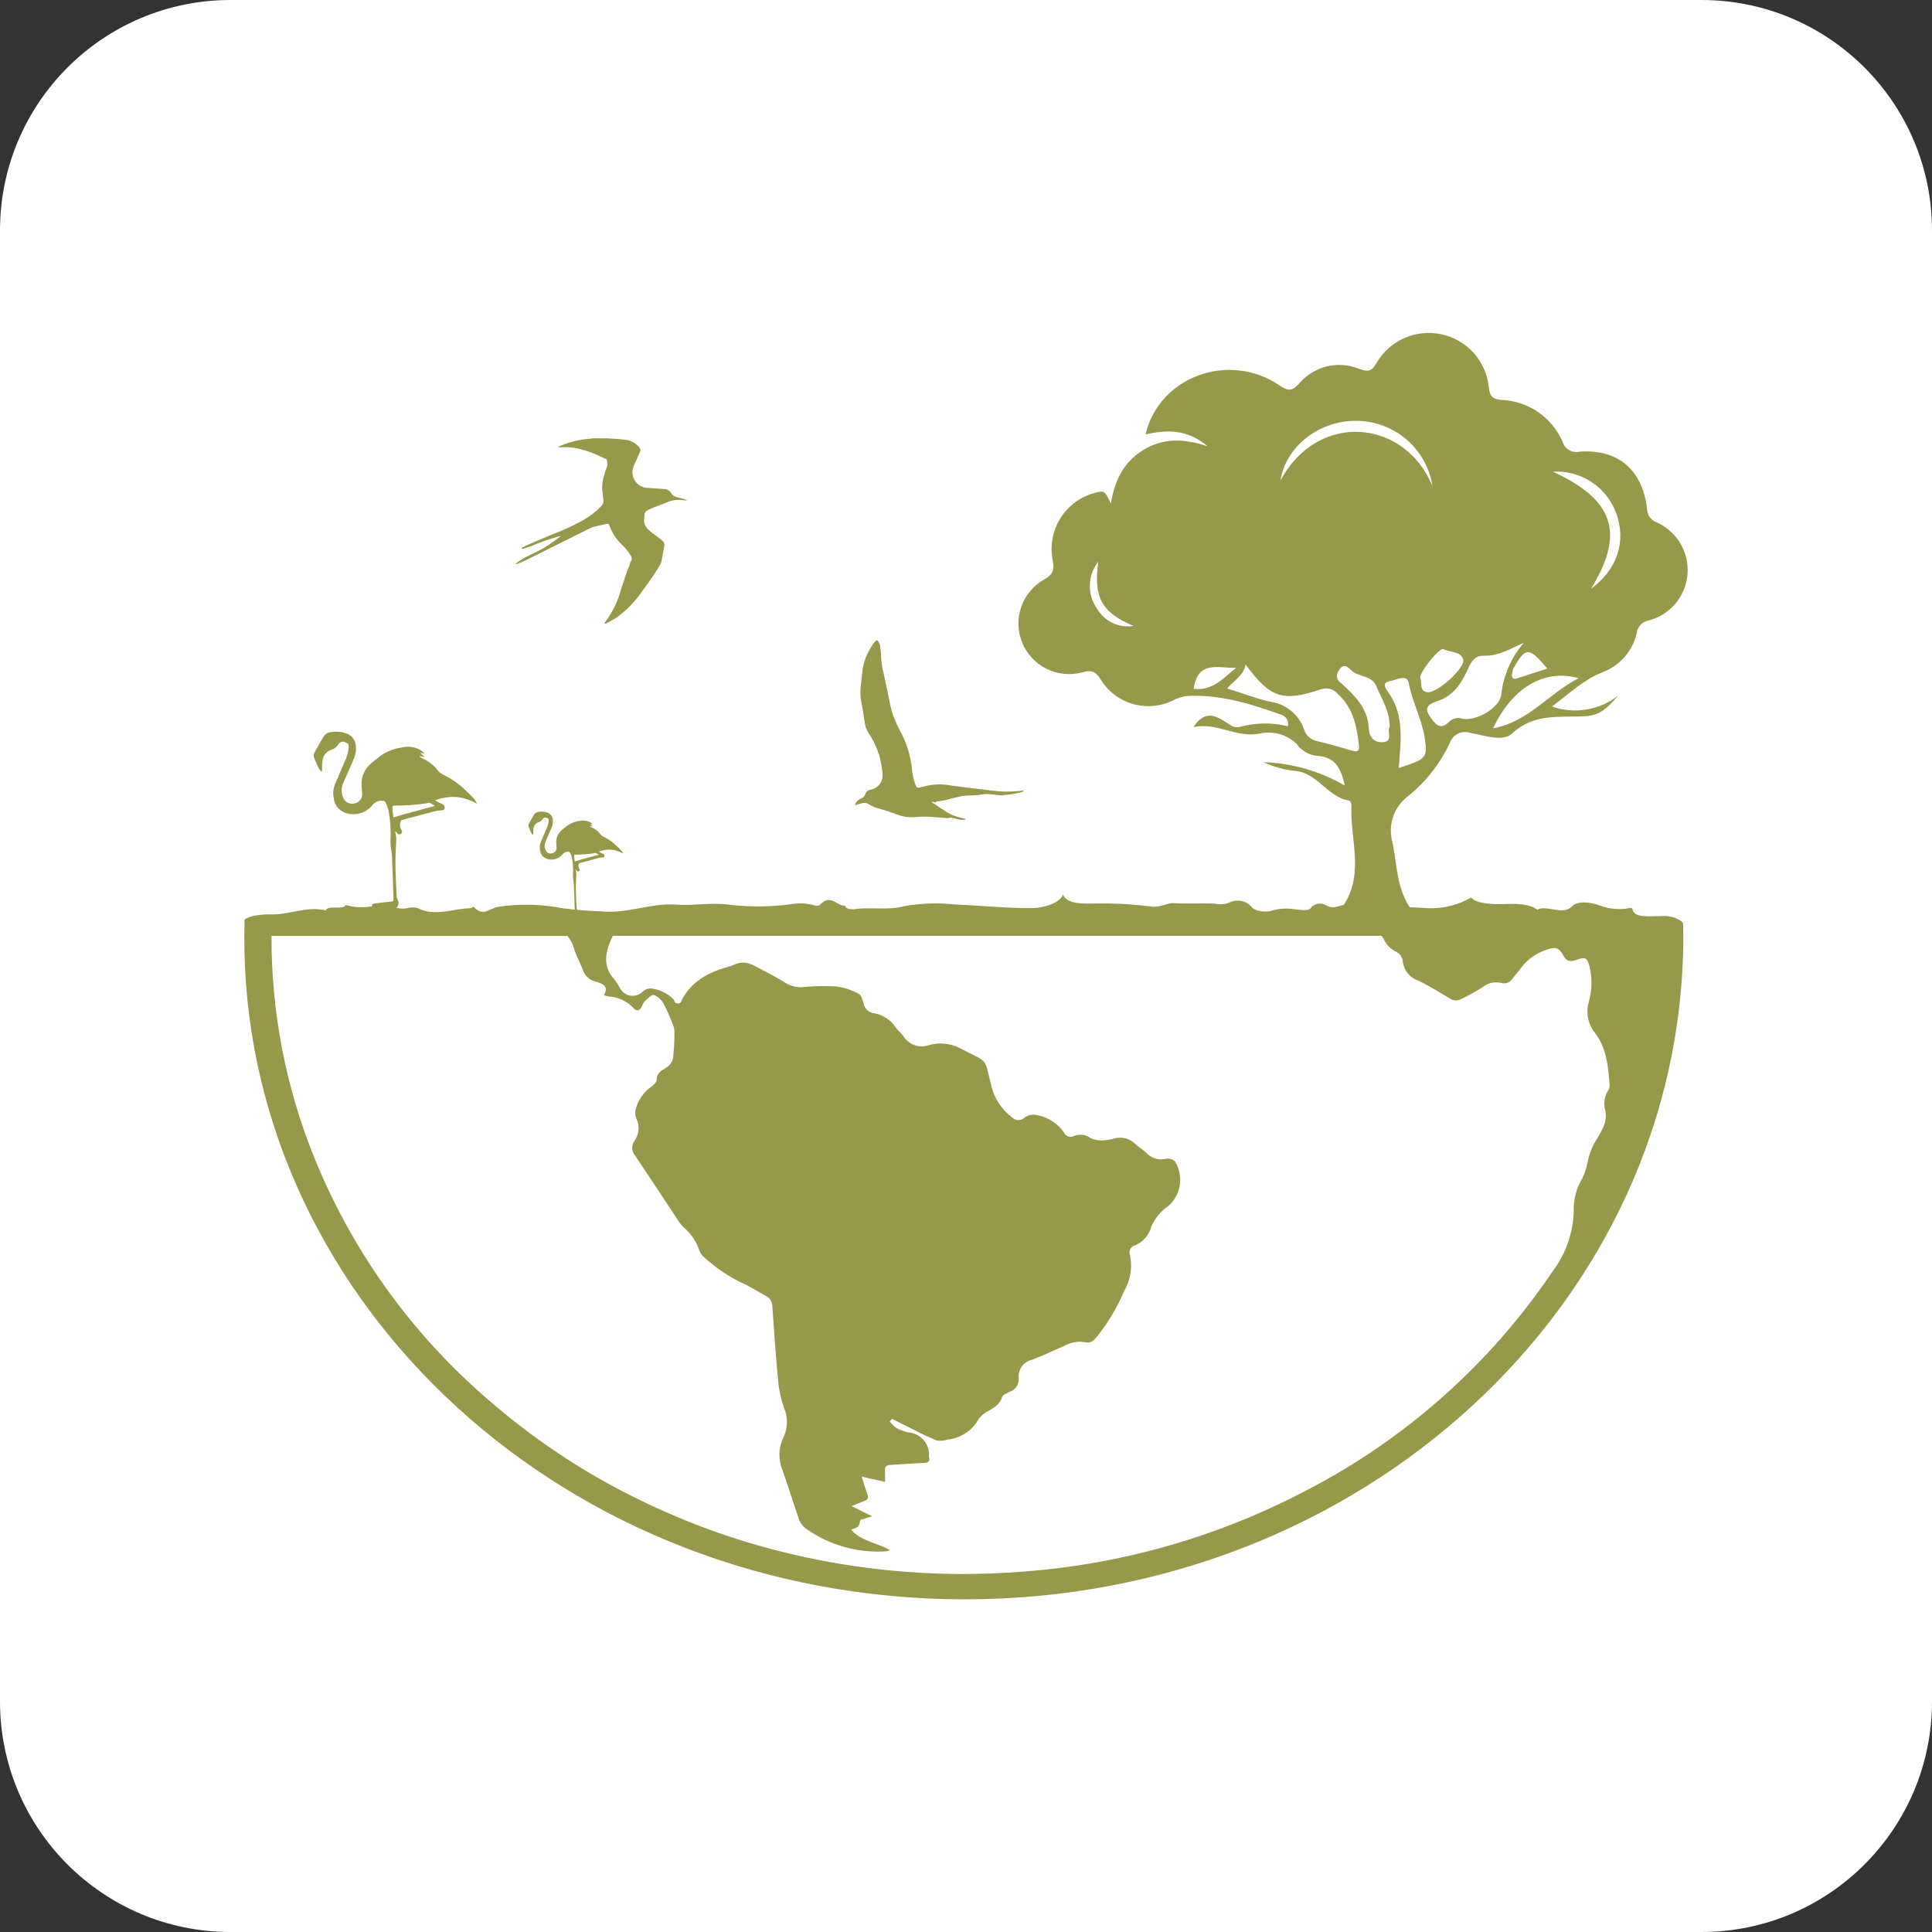 <svg width="79" height="79" viewBox="0 0 79 79" fill="none" xmlns="http://www.w3.org/2000/svg">
<rect x="0" y="0" width="79" height="79" fill="#333333" stroke="none"/>
<g clip-path="url(#clip0_4_67)">
<path d="M69.574 0H9.426C4.22 0 0 4.22 0 9.426V69.574C0 74.78 4.22 79 9.426 79H69.574C74.78 79 79 74.78 79 69.574V9.426C79 4.22 74.78 0 69.574 0Z" fill="white"/>
<path d="M68.822 37.85C68.822 37.819 68.822 37.783 68.82 37.753C68.802 37.721 68.779 37.693 68.753 37.668C68.507 37.502 68.21 37.429 67.915 37.46C67.486 37.451 66.806 37.557 66.755 37.178C66.741 37.077 66.534 37.159 66.423 37.163C66.093 37.192 65.761 37.15 65.449 37.038C65.101 36.898 64.519 36.811 64.286 37.055C63.91 37.454 63.244 36.986 62.865 37.197C62.483 36.934 61.974 36.951 61.338 36.97C61.094 36.976 60.343 36.957 60.156 36.699C59.636 37 59.043 37.152 58.442 37.137C57.388 37.067 56.301 37.091 55.284 36.972C54.844 36.919 54.6 37.241 54.23 37.019C54.14 36.965 54.036 36.94 53.932 36.948C53.828 36.957 53.729 36.997 53.649 37.064C53.549 37.272 53.28 37.208 52.99 37.189C52.646 37.125 52.292 37.145 51.958 37.249C51.848 37.294 51.32 37.298 51.164 37.068C51.064 36.957 50.932 36.879 50.787 36.844C50.641 36.81 50.489 36.82 50.349 36.873C50.143 36.973 49.909 37 49.686 36.95C49.133 36.924 48.543 36.965 47.949 36.927C47.779 36.917 47.385 37.129 47.053 37.067C46.271 36.966 45.482 36.926 44.693 36.947C44.421 36.94 43.636 37.008 43.465 36.58C43.309 36.983 42.553 37.126 42.275 37.129C41.204 37.15 40.122 37.025 39.039 36.984C38.35 36.908 37.654 36.931 36.972 37.054C36.3 37.239 35.594 37.077 34.936 37.177C34.8 37.198 34.54 37.156 34.561 37.031C34.211 37.067 33.978 36.524 33.536 36.99C33.458 37.071 33.331 37.033 33.205 36.993C32.908 36.926 32.6 36.922 32.302 36.98C31.498 37.083 30.684 37.09 29.877 37.001C29.09 36.883 28.397 37.047 27.632 36.99C26.621 36.917 25.656 37.368 24.608 37.266C24.07 37.251 23.533 37.208 22.999 37.137C22.129 36.967 21.236 36.948 20.36 37.082C20.051 37.127 19.746 37.504 19.386 37.095C19.349 37.054 19.275 37.137 19.233 37.137C18.513 37.15 17.783 37.501 17.064 37.124C16.937 37.095 16.804 37.096 16.678 37.129C16.441 37.183 16.192 37.145 15.982 37.022C15.844 36.897 15.775 36.878 15.644 36.997C15.501 37.128 15.25 37.042 15.061 37.08C14.752 37.118 14.437 37.093 14.138 37.005C14.057 37.222 13.385 36.999 13.32 37.226C12.496 37.038 11.858 37.419 11.038 37.389C10.837 37.381 10.209 37.415 9.997 37.61V37.879L9.99 38.275C9.99 38.489 9.992 38.701 9.997 38.915C10.303 53.353 23.118 65.376 39.425 65.397C55.655 65.414 68.824 53.289 68.831 38.279V38.275C68.827 38.135 68.827 37.992 68.822 37.85ZM65.755 44.59C65.678 44.713 65.629 44.851 65.609 44.995C65.589 45.138 65.6 45.284 65.642 45.423C65.746 45.939 65.43 46.33 65.191 46.75C65.09 46.943 65.011 47.145 64.955 47.355C64.906 47.638 64.823 47.913 64.707 48.175C64.457 48.586 64.333 49.06 64.35 49.54C64.324 50.42 64.026 51.27 63.495 51.973C60.953 55.747 57.504 58.822 53.465 60.918C49.861 62.823 45.902 63.962 41.836 64.263C38.173 64.558 34.487 64.191 30.953 63.18C29.493 62.761 28.067 62.228 26.689 61.586C24.226 60.451 21.94 58.968 19.901 57.18C16.784 54.485 14.357 51.085 12.822 47.262C11.675 44.404 11.091 41.351 11.102 38.271H23.2C23.327 38.417 23.419 38.59 23.468 38.778C23.554 39.08 23.724 39.358 23.832 39.655C23.867 39.769 23.93 39.871 24.015 39.953C24.1 40.035 24.204 40.095 24.318 40.126C24.601 40.212 24.926 40.297 24.694 40.69C24.757 40.713 24.821 40.732 24.887 40.747C25.267 40.766 25.627 40.929 25.89 41.205C26.031 41.373 26.167 41.336 26.254 41.138C26.282 41.056 26.327 40.981 26.386 40.917C26.494 40.822 26.66 40.661 26.738 40.686C26.9 40.751 27.035 40.868 27.123 41.019C27.276 41.312 27.41 41.615 27.526 41.924C27.561 42.01 27.578 42.103 27.577 42.196C27.581 42.56 27.561 42.924 27.519 43.285C27.474 43.447 27.367 43.585 27.222 43.669C27.02 43.792 26.849 43.888 26.852 44.151C26.852 44.248 26.728 44.378 26.625 44.439C26.303 44.667 26.076 45.005 25.987 45.389C25.96 45.513 25.976 45.643 26.03 45.758C26.097 45.901 26.124 46.059 26.108 46.216C26.093 46.373 26.036 46.523 25.943 46.651C25.877 46.741 25.845 46.851 25.851 46.962C25.857 47.073 25.901 47.179 25.976 47.262C26.573 48.148 27.155 49.04 27.745 49.929C27.806 50.025 27.878 50.113 27.961 50.191C28.259 50.446 28.482 50.777 28.604 51.15C28.643 51.256 28.712 51.349 28.802 51.418C29.26 51.835 29.774 52.184 30.331 52.455C30.669 52.601 30.978 52.811 31.303 52.983C31.382 53.017 31.45 53.074 31.499 53.145C31.548 53.217 31.576 53.301 31.579 53.388C31.653 54.435 31.724 55.485 31.825 56.532C31.863 56.886 31.942 57.235 32.06 57.571C32.14 57.759 32.18 57.962 32.177 58.166C32.173 58.371 32.128 58.572 32.042 58.758C31.938 58.967 31.879 59.196 31.871 59.429C31.863 59.663 31.905 59.895 31.994 60.111C32.24 60.793 32.443 61.491 32.689 62.174C32.753 62.324 32.861 62.451 33 62.536C33.936 63.189 35.066 63.506 36.205 63.435C36.27 63.432 36.334 63.416 36.392 63.386C35.883 63.084 35.222 63.035 34.8 62.543C34.902 62.52 34.999 62.478 35.085 62.42C35.147 62.358 35.152 62.248 35.186 62.148C35.301 62.11 35.436 62.07 35.658 62C35.347 61.845 35.105 61.727 34.82 61.584C35.021 61.504 35.175 61.435 35.333 61.38C35.492 61.324 35.517 61.243 35.468 61.104C35.387 60.883 35.322 60.659 35.235 60.379C35.578 60.457 35.857 60.521 36.189 60.597C36.189 60.421 36.195 60.275 36.186 60.131C36.177 59.987 36.23 59.912 36.398 59.902C36.856 59.879 37.315 59.838 37.776 59.819C37.955 59.813 38.034 59.76 37.99 59.59C37.987 59.582 37.986 59.573 37.985 59.564C38.007 59.326 37.934 59.088 37.782 58.903C37.63 58.718 37.411 58.601 37.172 58.576C36.993 58.543 36.819 58.483 36.659 58.396C36.553 58.32 36.459 58.228 36.38 58.123C36.414 58.087 36.443 58.051 36.475 58.017C36.774 58.167 37.074 58.32 37.375 58.467C37.676 58.628 37.985 58.773 38.301 58.901C38.452 58.925 38.607 58.913 38.752 58.865C39.007 58.838 39.252 58.752 39.467 58.614C39.682 58.476 39.863 58.289 39.993 58.069C40.074 57.933 40.189 57.82 40.327 57.743C40.6 57.586 40.88 57.456 40.974 57.126C41 57.032 41.176 56.967 41.297 56.908C41.409 56.869 41.505 56.794 41.57 56.695C41.635 56.596 41.666 56.479 41.658 56.36C41.638 56.19 41.681 56.018 41.781 55.878C41.88 55.738 42.028 55.64 42.196 55.604C42.645 55.432 43.08 55.226 43.52 55.032C43.785 54.883 44.094 54.832 44.393 54.888C44.608 54.941 44.729 54.799 44.849 54.666C45.308 54.091 45.686 53.456 45.973 52.779C46.244 52.309 46.32 51.752 46.184 51.227C46.183 51.172 46.195 51.118 46.221 51.071C46.247 51.023 46.285 50.983 46.332 50.955C46.516 50.893 46.68 50.786 46.812 50.644C46.943 50.502 47.036 50.329 47.083 50.141C47.233 49.803 47.474 49.515 47.78 49.308C48.031 49.086 48.195 48.783 48.245 48.452C48.294 48.121 48.224 47.784 48.049 47.499C48.006 47.454 47.953 47.42 47.894 47.399C47.836 47.377 47.773 47.37 47.711 47.376C47.563 47.419 47.406 47.42 47.258 47.378C47.109 47.336 46.976 47.253 46.873 47.139C46.723 46.999 46.539 46.893 46.394 46.752C46.283 46.65 46.148 46.578 46.002 46.543C45.855 46.509 45.702 46.513 45.557 46.555C45.408 46.598 45.254 46.624 45.099 46.633C44.925 46.643 44.751 46.609 44.592 46.536C44.498 46.465 44.386 46.419 44.269 46.404C44.151 46.388 44.032 46.403 43.922 46.447C43.889 46.466 43.851 46.478 43.813 46.483C43.775 46.487 43.736 46.485 43.699 46.474C43.661 46.464 43.626 46.446 43.596 46.422C43.566 46.399 43.54 46.369 43.521 46.335C43.517 46.328 43.513 46.321 43.51 46.313C43.372 46.114 43.194 45.946 42.987 45.82C42.78 45.694 42.549 45.613 42.308 45.582C42.163 45.567 42.017 45.608 41.9 45.695C41.833 45.763 41.742 45.802 41.647 45.802C41.551 45.803 41.46 45.766 41.392 45.699L41.38 45.687C40.956 45.368 40.657 44.911 40.535 44.395C40.228 43.2 40.471 43.492 39.231 42.85C38.844 42.656 38.397 42.615 37.981 42.736C37.792 42.802 37.587 42.802 37.399 42.736C37.211 42.67 37.051 42.543 36.944 42.374C36.852 42.249 36.728 42.143 36.631 42.02C36.532 41.866 36.402 41.734 36.249 41.633C36.097 41.532 35.925 41.463 35.744 41.431C35.646 41.422 35.554 41.383 35.479 41.319C35.404 41.255 35.35 41.17 35.325 41.075C35.28 40.918 35.234 40.7 35.114 40.638C34.822 40.477 34.503 40.374 34.173 40.333C33.704 40.309 33.235 40.32 32.768 40.367C32.505 40.372 32.247 40.291 32.034 40.136C31.619 39.887 31.184 39.665 30.754 39.444C30.642 39.39 30.519 39.362 30.395 39.361C30.27 39.36 30.148 39.387 30.035 39.44C29.969 39.469 29.902 39.495 29.833 39.516C28.991 39.739 28.282 40.121 27.881 40.877C27.88 40.919 27.862 40.958 27.833 40.987C27.803 41.017 27.763 41.033 27.722 41.034C27.68 41.034 27.64 41.019 27.61 40.99C27.579 40.962 27.561 40.923 27.559 40.882C27.307 40.619 26.97 40.454 26.608 40.417C26.485 40.418 26.368 40.464 26.278 40.547C26.171 40.656 26.025 40.718 25.872 40.719C25.719 40.72 25.572 40.66 25.462 40.553C25.422 40.514 25.388 40.468 25.362 40.419C25.292 40.289 25.212 40.166 25.122 40.049C24.678 39.564 24.728 39.038 24.956 38.495L25.053 38.266H56.49C56.523 38.307 56.553 38.35 56.581 38.395C56.689 38.637 56.884 38.83 57.127 38.936C57.191 38.975 57.245 39.029 57.285 39.093C57.326 39.156 57.351 39.228 57.359 39.303C57.377 39.481 57.445 39.65 57.556 39.79C57.667 39.93 57.816 40.036 57.985 40.094C58.425 40.301 58.84 40.562 59.254 40.81C59.322 40.864 59.405 40.897 59.491 40.905C59.578 40.913 59.665 40.896 59.742 40.856C60.04 40.71 60.331 40.55 60.613 40.374C60.716 40.287 60.839 40.225 60.971 40.193C61.102 40.161 61.24 40.16 61.372 40.19C61.459 40.219 61.553 40.217 61.639 40.186C61.725 40.154 61.797 40.094 61.845 40.016C61.955 39.87 62.084 39.736 62.188 39.586C62.45 39.232 62.818 38.97 63.237 38.837C63.585 38.706 63.746 38.744 63.914 39.056C64.041 39.295 64.177 39.348 64.452 39.251C64.837 39.111 64.913 39.17 64.998 39.535C65.108 40 65.099 40.485 64.972 40.946C64.905 41.167 64.893 41.402 64.938 41.63C64.982 41.857 65.082 42.07 65.228 42.25C65.698 42.869 65.753 43.594 65.815 44.312C65.828 44.408 65.809 44.505 65.762 44.589L65.755 44.59Z" fill="#98984B"/>
<path d="M15.837 37.215C15.808 37.207 15.778 37.202 15.748 37.199C15.625 37.196 15.501 37.199 15.379 37.196C15.341 37.195 15.304 37.182 15.274 37.159C15.243 37.136 15.221 37.103 15.211 37.067C15.192 36.999 15.237 36.95 15.325 36.94C15.553 36.915 15.782 36.886 16.01 36.862C16.071 36.855 16.093 36.828 16.091 36.771C16.082 36.524 16.075 36.277 16.066 36.03C16.053 35.681 16.043 35.332 16.025 34.984C16.019 34.868 15.991 34.754 15.979 34.638C15.967 34.549 15.963 34.459 15.965 34.369C15.988 33.961 15.963 33.551 15.891 33.149C15.861 33.032 15.818 32.92 15.763 32.813C15.752 32.788 15.733 32.767 15.71 32.753C15.686 32.739 15.659 32.733 15.632 32.736C15.553 32.734 15.475 32.75 15.404 32.783C15.332 32.817 15.27 32.867 15.222 32.929C15.137 33.036 15.029 33.124 14.907 33.186C14.784 33.248 14.65 33.283 14.513 33.289C14.381 33.303 14.248 33.287 14.124 33.24C14 33.193 13.889 33.118 13.8 33.02C13.71 32.902 13.656 32.762 13.643 32.614C13.608 32.426 13.629 32.232 13.704 32.056C13.812 31.797 13.923 31.541 14.033 31.283C14.086 31.159 14.146 31.036 14.188 30.908C14.222 30.798 14.245 30.684 14.255 30.57C14.268 30.427 14.24 30.396 14.108 30.349C14.063 30.326 14.011 30.321 13.962 30.336C13.913 30.35 13.872 30.383 13.848 30.428C13.772 30.542 13.659 30.627 13.529 30.668C13.435 30.7 13.352 30.759 13.292 30.837C13.231 30.915 13.195 31.01 13.188 31.109C13.175 31.205 13.171 31.302 13.175 31.399C13.172 31.447 13.167 31.494 13.163 31.541L13.135 31.549C13.099 31.514 13.068 31.474 13.041 31.431C12.969 31.28 12.897 31.127 12.84 30.97C12.821 30.911 12.826 30.847 12.852 30.791C12.969 30.569 13.095 30.351 13.222 30.134C13.253 30.082 13.295 30.037 13.346 30.003C13.396 29.969 13.454 29.947 13.514 29.939C13.745 29.896 13.982 29.919 14.201 30.004C14.301 30.046 14.387 30.116 14.449 30.205C14.511 30.294 14.547 30.399 14.551 30.508C14.569 30.706 14.532 30.904 14.444 31.082C14.31 31.396 14.174 31.71 14.034 32.023C13.993 32.115 13.971 32.215 13.97 32.316C13.97 32.417 13.99 32.518 14.03 32.611C14.063 32.702 14.13 32.778 14.217 32.822C14.304 32.867 14.404 32.877 14.498 32.851C14.592 32.835 14.677 32.784 14.734 32.708C14.792 32.632 14.818 32.536 14.808 32.441C14.797 32.285 14.783 32.128 14.788 31.971C14.807 31.702 14.926 31.451 15.122 31.266C15.225 31.157 15.357 31.073 15.47 30.974C15.744 30.756 16.072 30.615 16.419 30.567C16.646 30.509 16.886 30.529 17.101 30.624C17.202 30.662 17.292 30.726 17.36 30.81L17.183 30.782L17.365 30.956L17.163 30.917L17.155 30.939C17.19 30.964 17.226 30.986 17.264 31.007C17.526 31.117 17.753 31.297 17.92 31.527C17.959 31.575 18.008 31.613 18.063 31.641C18.169 31.703 18.28 31.758 18.389 31.817C18.639 31.968 18.871 32.148 19.078 32.355C19.185 32.453 19.289 32.555 19.385 32.663C19.433 32.724 19.472 32.792 19.5 32.864C19.245 32.715 18.962 32.622 18.669 32.591C18.368 32.572 18.067 32.618 17.786 32.728C17.89 32.781 17.974 32.832 18.064 32.868C18.098 32.877 18.129 32.896 18.151 32.924C18.173 32.952 18.186 32.986 18.187 33.021C18.188 33.05 18.177 33.077 18.158 33.098C18.138 33.118 18.111 33.13 18.083 33.131H18.081C17.976 33.138 17.871 33.154 17.768 33.176C17.327 33.29 16.888 33.411 16.448 33.527C16.432 33.53 16.418 33.538 16.406 33.549C16.395 33.56 16.387 33.574 16.384 33.59C16.362 33.648 16.354 33.71 16.36 33.772C16.365 33.833 16.385 33.893 16.418 33.946C16.435 33.967 16.443 33.995 16.441 34.022C16.438 34.05 16.424 34.075 16.402 34.093L16.396 34.098C16.37 34.115 16.338 34.121 16.307 34.115C16.277 34.108 16.25 34.09 16.233 34.064C16.21 34.038 16.186 34.012 16.155 33.976C16.179 34.079 16.196 34.184 16.204 34.289C16.204 34.457 16.185 34.625 16.18 34.793C16.173 35.046 16.165 35.3 16.172 35.554C16.181 35.923 16.203 36.294 16.223 36.665C16.225 36.707 16.236 36.748 16.256 36.785C16.275 36.813 16.287 36.844 16.294 36.877C16.3 36.91 16.3 36.944 16.293 36.977C16.286 37.009 16.273 37.041 16.254 37.068C16.235 37.096 16.21 37.12 16.182 37.138C16.161 37.152 16.138 37.163 16.113 37.17C16.06 37.188 16.005 37.203 15.951 37.218L15.837 37.215ZM17.79 32.951C17.66 32.901 17.579 32.767 17.432 32.85C17.023 32.91 16.61 32.941 16.197 32.941C16.043 32.941 16.042 32.937 16.05 33.094C16.05 33.104 16.05 33.113 16.05 33.123C16.062 33.229 16.075 33.336 16.086 33.427C16.644 33.243 17.211 33.121 17.789 32.951H17.79Z" fill="#98984B"/>
<path d="M24.844 17.924C24.969 17.932 25.094 17.938 25.22 17.949C25.37 17.957 25.52 17.973 25.668 17.999C25.87 18.044 26.048 18.163 26.167 18.331C26.181 18.353 26.189 18.378 26.19 18.404C26.191 18.43 26.184 18.456 26.17 18.478C26.087 18.665 26.007 18.853 25.92 19.038C25.875 19.137 25.855 19.245 25.862 19.353C25.87 19.461 25.904 19.566 25.963 19.657C26.022 19.748 26.103 19.823 26.198 19.875C26.294 19.926 26.4 19.953 26.509 19.952C26.723 19.967 26.937 19.98 27.15 19.996C27.212 19.998 27.273 20.015 27.327 20.047C27.38 20.078 27.425 20.123 27.456 20.177C27.479 20.213 27.509 20.245 27.545 20.27C27.58 20.295 27.62 20.313 27.662 20.322C27.802 20.361 27.94 20.403 28.079 20.443L28.076 20.463C28.014 20.459 27.952 20.458 27.891 20.45C27.694 20.422 27.494 20.449 27.311 20.527C27.084 20.622 26.848 20.697 26.624 20.796C26.349 20.918 26.355 20.926 26.338 21.222C26.331 21.305 26.344 21.388 26.376 21.465C26.407 21.541 26.457 21.61 26.52 21.664C26.643 21.774 26.779 21.869 26.91 21.97C26.972 22.018 27.034 22.067 27.095 22.118C27.123 22.14 27.145 22.17 27.157 22.204C27.169 22.238 27.172 22.274 27.164 22.31C27.126 22.523 27.09 22.736 27.049 22.948C27.038 22.999 27.019 23.047 26.992 23.092C26.905 23.238 26.82 23.386 26.723 23.526C26.568 23.751 26.405 23.971 26.246 24.194C25.969 24.598 25.625 24.951 25.229 25.24C25.095 25.327 24.956 25.408 24.814 25.481C24.782 25.494 24.748 25.502 24.713 25.506C24.725 25.476 24.74 25.447 24.757 25.42C25.053 25.024 25.27 24.575 25.395 24.098C25.483 23.829 25.571 23.56 25.664 23.291C25.716 23.199 25.751 23.099 25.769 22.995C25.769 22.993 25.77 22.991 25.772 22.989C25.906 22.844 25.791 22.718 25.721 22.612C25.619 22.466 25.502 22.332 25.37 22.213C25.175 22.013 25.025 21.774 24.928 21.512C24.89 21.421 24.875 21.407 24.779 21.428C24.597 21.466 24.418 21.508 24.238 21.551C24.21 21.56 24.183 21.572 24.157 21.587L21.454 22.931C21.353 22.98 21.249 23.017 21.147 23.059C21.123 23.065 21.098 23.07 21.074 23.072C21.094 23.048 21.117 23.026 21.141 23.005C21.238 22.934 21.339 22.868 21.443 22.808C21.708 22.67 21.985 22.554 22.242 22.403C22.474 22.267 22.687 22.096 22.909 21.941C22.912 21.939 22.911 21.931 22.913 21.918C22.882 21.927 22.855 21.935 22.828 21.941C22.443 22.047 22.066 22.179 21.699 22.338C21.605 22.375 21.507 22.401 21.41 22.43C21.385 22.436 21.359 22.439 21.333 22.44L21.323 22.418C21.373 22.383 21.426 22.35 21.48 22.322C21.829 22.171 22.177 22.02 22.528 21.876C22.971 21.708 23.402 21.511 23.819 21.285C24.105 21.123 24.366 20.921 24.596 20.686C24.628 20.651 24.651 20.61 24.664 20.564C24.677 20.519 24.679 20.471 24.67 20.425C24.654 20.274 24.63 20.123 24.622 19.972C24.618 19.777 24.649 19.582 24.715 19.399C24.749 19.291 24.782 19.182 24.823 19.077C24.844 18.983 24.839 18.886 24.808 18.795C24.806 18.79 24.804 18.786 24.8 18.782C24.797 18.779 24.793 18.776 24.789 18.774C24.582 18.682 24.378 18.581 24.166 18.501C23.985 18.435 23.801 18.381 23.613 18.339C23.383 18.289 23.148 18.273 22.913 18.292C22.882 18.295 22.85 18.289 22.821 18.276C22.85 18.261 22.877 18.243 22.907 18.231C23.318 18.06 23.755 17.96 24.199 17.933C24.216 17.93 24.232 17.926 24.248 17.921L24.844 17.924Z" fill="#98984B"/>
<path d="M35.832 26.191C35.802 26.214 35.775 26.24 35.75 26.268C35.515 26.574 35.355 26.931 35.283 27.31C35.267 27.41 35.255 27.511 35.244 27.615C35.225 27.788 35.208 27.961 35.191 28.135C35.172 28.334 35.182 28.536 35.223 28.733C35.278 28.998 35.318 29.267 35.358 29.536C35.373 29.679 35.42 29.816 35.494 29.939C35.712 30.262 35.877 30.618 35.982 30.994C36.022 31.155 36.049 31.321 36.073 31.486C36.087 31.575 36.092 31.665 36.087 31.754C36.086 31.826 36.068 31.895 36.036 31.959C35.993 32.046 35.93 32.122 35.853 32.18C35.775 32.238 35.685 32.278 35.59 32.295C35.539 32.3 35.492 32.321 35.454 32.355C35.416 32.388 35.389 32.433 35.377 32.482C35.367 32.515 35.35 32.546 35.327 32.572C35.304 32.598 35.276 32.619 35.245 32.633C35.191 32.658 35.138 32.687 35.089 32.72C35.054 32.744 35.025 32.775 35.004 32.811C34.982 32.847 34.969 32.887 34.964 32.928L35.22 32.851C35.276 32.832 35.335 32.826 35.393 32.835C35.451 32.844 35.506 32.867 35.553 32.902C35.681 32.981 35.822 33.038 35.968 33.07C36.204 33.141 36.439 33.21 36.667 33.301C36.906 33.394 37.162 33.432 37.417 33.412C37.664 33.387 37.913 33.386 38.16 33.409C38.344 33.435 38.53 33.42 38.711 33.457C38.76 33.457 38.808 33.449 38.854 33.434C38.875 33.432 38.896 33.434 38.917 33.439C39.038 33.466 39.157 33.501 39.28 33.52C39.346 33.524 39.412 33.521 39.477 33.511L39.479 33.477C39.221 33.438 38.972 33.353 38.744 33.227C38.526 33.088 38.312 32.941 38.097 32.799L38.105 32.781C38.134 32.788 38.163 32.793 38.191 32.802C38.227 32.813 38.263 32.832 38.286 32.781C38.288 32.777 38.292 32.774 38.296 32.772C38.301 32.77 38.305 32.769 38.31 32.769C38.502 32.756 38.692 32.719 38.875 32.659C39.02 32.627 39.162 32.585 39.307 32.556C39.406 32.539 39.505 32.528 39.605 32.526C39.81 32.53 40.015 32.514 40.217 32.478C40.343 32.464 40.47 32.467 40.594 32.489C40.715 32.506 40.837 32.517 40.958 32.52C41.113 32.511 41.267 32.493 41.419 32.466C41.537 32.448 41.654 32.421 41.769 32.394C41.801 32.383 41.832 32.369 41.86 32.352L41.853 32.327C41.789 32.332 41.724 32.335 41.66 32.344C41.28 32.384 40.896 32.377 40.517 32.322C40.022 32.263 39.527 32.203 39.032 32.141C38.939 32.129 38.847 32.115 38.756 32.098C38.429 32.051 38.095 32.073 37.777 32.162C37.718 32.175 37.661 32.19 37.602 32.2C37.586 32.206 37.569 32.208 37.553 32.206C37.536 32.205 37.52 32.201 37.505 32.193C37.491 32.186 37.477 32.175 37.467 32.163C37.456 32.15 37.447 32.136 37.442 32.12C37.441 32.116 37.44 32.113 37.44 32.11C37.357 31.888 37.306 31.656 37.288 31.42C37.236 30.928 37.094 30.449 36.868 30.009C36.744 29.778 36.633 29.54 36.535 29.297C36.469 29.113 36.419 28.924 36.384 28.732C36.298 28.336 36.224 27.936 36.135 27.541C36.065 27.285 36.028 27.02 36.025 26.753C36.022 26.677 36.013 26.601 36 26.526C36 26.474 35.994 26.422 35.983 26.371C35.958 26.309 35.928 26.249 35.895 26.191H35.832Z" fill="#98984B"/>
<path d="M46.841 17.762C47.399 15.4 50.249 14.359 52.309 15.754C52.671 15.999 52.828 16.009 53.133 15.671C53.426 15.329 53.82 15.088 54.258 14.982C54.696 14.876 55.156 14.911 55.573 15.081C55.9 15.195 56.066 15.221 56.276 14.86C56.535 14.405 56.933 14.044 57.411 13.829C57.889 13.615 58.424 13.558 58.936 13.668C59.449 13.777 59.913 14.046 60.263 14.437C60.612 14.828 60.828 15.32 60.879 15.842C60.925 16.242 61.066 16.328 61.431 16.355C61.962 16.381 62.475 16.557 62.912 16.861C63.349 17.166 63.691 17.587 63.9 18.076C63.943 18.216 64.038 18.334 64.165 18.407C64.291 18.48 64.441 18.502 64.584 18.469C66.153 18.351 67.161 19.205 67.346 20.799C67.347 20.922 67.385 21.043 67.457 21.143C67.528 21.244 67.629 21.32 67.746 21.361C68.15 21.542 68.488 21.843 68.713 22.223C68.938 22.604 69.039 23.045 69.002 23.485C68.966 23.926 68.793 24.344 68.508 24.683C68.223 25.021 67.841 25.262 67.412 25.373C67.29 25.393 67.177 25.453 67.091 25.542C67.004 25.631 66.949 25.745 66.932 25.869C66.851 26.238 66.678 26.581 66.428 26.866C66.18 27.15 65.863 27.367 65.507 27.497C64.75 27.794 64.188 28.355 63.458 28.89C63.909 29.048 64.392 29.091 64.863 29.014C65.335 28.938 65.78 28.745 66.158 28.453C65.624 29.095 65.299 29.272 64.728 29.293C63.72 29.335 62.712 29.171 61.828 29.994C61.447 30.35 60.691 30.071 60.125 29.969C60.043 29.941 59.956 29.928 59.87 29.933C59.783 29.938 59.698 29.96 59.62 29.998C59.542 30.036 59.472 30.089 59.415 30.154C59.357 30.219 59.313 30.295 59.285 30.377C58.875 31.251 58.265 32.017 57.505 32.612C57.243 32.83 57.051 33.119 56.95 33.444C56.849 33.77 56.845 34.117 56.938 34.444C57.134 35.366 57.092 36.359 57.726 37.214H54.797C55.83 35.895 55.234 34.469 55.258 33.098C55.26 32.964 55.284 32.755 55.131 32.728C54.254 32.574 53.857 31.568 52.911 31.519C52.48 31.469 52.06 31.349 51.667 31.165C52.836 31.204 53.976 31.533 54.986 32.12C54.832 31.345 54.533 30.948 53.87 30.908C53.7 30.894 53.535 30.842 53.387 30.757C53.239 30.672 53.112 30.555 53.015 30.415C52.819 30.227 52.581 30.09 52.319 30.017C52.058 29.943 51.783 29.936 51.519 29.995C50.548 30.189 49.738 29.517 48.8 29.734C49.315 28.931 49.818 29.331 50.33 29.661C50.426 29.727 50.544 29.753 50.658 29.732C51.311 29.546 52.001 29.534 52.659 29.696C52.686 29.599 52.672 29.494 52.622 29.407C52.571 29.319 52.488 29.255 52.391 29.228C51.129 28.773 49.853 28.376 48.487 28.464C48.304 28.494 48.127 28.554 47.963 28.641C47.451 28.892 46.863 28.943 46.316 28.783C45.768 28.624 45.3 28.265 45.003 27.778C44.779 27.423 44.609 27.401 44.238 27.496C43.752 27.623 43.237 27.57 42.788 27.346C42.34 27.122 41.987 26.742 41.798 26.278C41.608 25.813 41.594 25.296 41.757 24.821C41.921 24.347 42.251 23.948 42.687 23.7C43.078 23.485 43.113 23.3 43.043 22.893C42.928 22.299 43.046 21.683 43.371 21.172C43.697 20.661 44.206 20.295 44.794 20.148C45.168 20.058 45.168 20.058 45.424 20.592C45.581 19.605 45.981 18.86 46.772 18.387C47.545 17.925 48.366 17.909 49.383 18.25C48.508 17.519 47.686 17.582 46.841 17.762ZM50.184 28.153C50.826 28.355 51.374 28.567 51.941 28.694C52.252 28.735 52.546 28.863 52.79 29.061C53.034 29.26 53.217 29.522 53.321 29.819C53.358 29.943 53.429 30.054 53.525 30.14C53.622 30.226 53.74 30.285 53.867 30.308C54.322 30.409 54.769 30.543 55.217 30.674C55.415 30.731 55.601 30.798 55.566 30.472C55.481 29.695 55.327 28.942 54.712 28.385C54.632 28.285 54.525 28.213 54.403 28.176C54.281 28.14 54.151 28.141 54.03 28.18C52.448 28.711 51.947 28.55 50.933 27.172C50.848 27.634 50.463 27.813 50.182 28.152L50.184 28.153ZM62.304 26.288C61.765 26.523 61.281 26.826 60.702 26.812C60.333 26.803 60.198 26.982 60.055 27.296C59.792 27.865 59.487 28.423 58.818 28.654C58.555 28.744 58.164 28.863 58.464 29.289C58.663 29.572 58.871 29.918 59.273 29.496C59.34 29.432 59.424 29.388 59.515 29.369C59.606 29.349 59.701 29.355 59.788 29.387C60.356 29.504 61.341 28.946 61.389 28.383C61.479 27.61 61.797 26.881 62.303 26.29L62.304 26.288ZM57.197 31.403C58.332 31.034 58.397 30.994 58.248 30.12C58.12 29.368 57.743 28.683 57.601 27.918C57.533 27.542 57.066 27.817 56.804 27.861C56.489 27.916 56.669 28.171 56.76 28.295C57.34 29.098 57.306 30.003 57.234 30.918C57.22 31.076 57.209 31.233 57.196 31.404L57.197 31.403ZM56.826 29.723C56.833 29.08 56.492 28.581 56.274 28.048C56.093 27.604 55.541 27.695 55.241 27.4C55.091 27.253 54.924 27.104 54.751 27.414C54.693 27.48 54.662 27.567 54.667 27.656C54.672 27.744 54.712 27.827 54.778 27.887C54.794 27.901 54.812 27.914 54.83 27.925C55.379 28.429 55.935 28.947 55.969 29.776C55.984 30.14 56.19 30.37 56.54 30.349C56.998 30.324 56.692 29.905 56.824 29.724L56.826 29.723ZM64.548 27.732C63.14 27.334 61.827 28.126 61.054 29.781C62.502 29.512 63.293 28.387 64.546 27.732H64.548ZM58.571 19.862C58.449 19.106 58.057 18.42 57.466 17.932C56.876 17.444 56.129 17.188 55.363 17.21C53.881 17.233 52.563 18.3 52.362 19.641C53.898 16.798 57.429 17.133 58.569 19.863L58.571 19.862ZM65.055 24.078C66.152 23.278 66.5 22.11 66.089 20.99C65.898 20.464 65.542 20.014 65.075 19.707C64.607 19.4 64.052 19.252 63.494 19.287C65.98 20.426 66.467 21.789 65.054 24.079L65.055 24.078ZM58.069 27.716C58.169 27.892 58.007 28.247 58.364 28.304C58.753 28.365 59.934 27.299 59.83 26.964C59.721 26.613 59.294 26.686 59.023 26.543C58.868 26.465 58.068 27.448 58.067 27.719L58.069 27.716ZM48.811 28.165C49.601 28.265 50.034 27.702 50.552 27.306C49.855 27.337 48.976 26.97 48.81 28.167L48.811 28.165ZM63.268 27.337C62.529 26.45 62.379 26.455 61.904 27.3C61.89 27.318 61.878 27.339 61.87 27.361C61.852 27.471 61.791 27.605 61.833 27.686C61.895 27.811 62.034 27.739 62.143 27.703C62.495 27.587 62.849 27.475 63.268 27.339L63.268 27.337ZM44.911 22.965C44.695 23.238 44.573 23.574 44.564 23.922C44.556 24.27 44.66 24.612 44.862 24.896C45.012 25.148 45.233 25.35 45.499 25.474C45.764 25.599 46.061 25.641 46.35 25.595C45.038 25.043 44.709 24.427 44.909 22.967L44.911 22.965Z" fill="#98984B"/>
<path d="M23.355 37.427C23.338 37.422 23.321 37.419 23.304 37.417C23.232 37.417 23.16 37.417 23.089 37.417C23.067 37.417 23.046 37.409 23.028 37.396C23.011 37.382 22.998 37.364 22.992 37.343C22.981 37.302 23.007 37.275 23.058 37.269C23.192 37.254 23.323 37.237 23.456 37.224C23.489 37.22 23.504 37.204 23.501 37.17C23.496 37.027 23.492 36.884 23.487 36.74C23.479 36.539 23.473 36.335 23.464 36.132C23.461 36.065 23.444 35.998 23.437 35.931C23.43 35.879 23.428 35.827 23.429 35.774C23.442 35.537 23.428 35.299 23.386 35.065C23.369 34.998 23.343 34.932 23.312 34.87C23.305 34.855 23.295 34.843 23.281 34.835C23.267 34.827 23.251 34.823 23.235 34.825C23.19 34.824 23.144 34.833 23.103 34.852C23.061 34.872 23.025 34.901 22.997 34.937C22.948 34.999 22.885 35.05 22.814 35.087C22.743 35.123 22.665 35.143 22.585 35.146C22.509 35.154 22.432 35.145 22.36 35.117C22.288 35.09 22.223 35.047 22.171 34.99C22.12 34.921 22.088 34.84 22.08 34.755C22.059 34.645 22.071 34.532 22.114 34.43C22.177 34.28 22.241 34.131 22.305 33.981C22.336 33.909 22.372 33.838 22.395 33.764C22.415 33.7 22.428 33.634 22.434 33.567C22.442 33.485 22.426 33.467 22.349 33.439C22.323 33.425 22.293 33.423 22.264 33.431C22.236 33.44 22.212 33.459 22.198 33.484C22.154 33.55 22.089 33.6 22.013 33.624C21.959 33.642 21.91 33.676 21.875 33.722C21.84 33.767 21.819 33.823 21.815 33.88C21.808 33.936 21.805 33.992 21.807 34.048C21.807 34.076 21.802 34.103 21.8 34.131L21.784 34.135C21.764 34.115 21.745 34.093 21.73 34.068C21.688 33.98 21.646 33.892 21.613 33.799C21.602 33.765 21.604 33.728 21.619 33.696C21.687 33.566 21.761 33.44 21.835 33.314C21.853 33.284 21.877 33.258 21.907 33.238C21.936 33.218 21.97 33.205 22.005 33.2C22.139 33.176 22.276 33.189 22.403 33.238C22.462 33.263 22.512 33.303 22.548 33.355C22.584 33.407 22.605 33.468 22.608 33.532C22.618 33.646 22.596 33.762 22.545 33.865C22.468 34.047 22.389 34.229 22.308 34.411C22.284 34.465 22.272 34.523 22.271 34.581C22.271 34.64 22.283 34.698 22.306 34.752C22.325 34.805 22.364 34.849 22.415 34.875C22.465 34.901 22.523 34.907 22.578 34.891C22.633 34.882 22.681 34.852 22.715 34.808C22.748 34.764 22.764 34.709 22.758 34.654C22.749 34.563 22.745 34.472 22.746 34.381C22.757 34.225 22.826 34.079 22.94 33.972C23 33.908 23.076 33.86 23.141 33.804C23.3 33.677 23.491 33.596 23.692 33.569C23.824 33.535 23.964 33.547 24.088 33.602C24.147 33.625 24.199 33.662 24.239 33.711L24.136 33.694L24.242 33.795L24.124 33.772L24.119 33.786C24.139 33.8 24.16 33.812 24.182 33.824C24.334 33.888 24.466 33.993 24.563 34.126C24.586 34.154 24.614 34.177 24.646 34.194C24.708 34.23 24.772 34.261 24.835 34.296C24.98 34.384 25.115 34.488 25.235 34.608C25.297 34.665 25.357 34.724 25.413 34.787C25.442 34.822 25.464 34.862 25.481 34.905C25.333 34.814 25.166 34.759 24.993 34.745C24.82 34.731 24.646 34.758 24.485 34.825C24.546 34.856 24.594 34.885 24.646 34.906C24.666 34.911 24.684 34.923 24.697 34.939C24.71 34.955 24.717 34.975 24.718 34.995C24.718 35.004 24.717 35.012 24.714 35.019C24.711 35.027 24.707 35.034 24.701 35.04C24.695 35.046 24.689 35.051 24.681 35.054C24.674 35.057 24.666 35.059 24.658 35.059C24.596 35.063 24.535 35.072 24.475 35.085C24.219 35.152 23.964 35.222 23.709 35.29C23.699 35.292 23.691 35.296 23.684 35.303C23.678 35.309 23.673 35.317 23.672 35.327C23.659 35.36 23.654 35.396 23.657 35.432C23.661 35.468 23.672 35.502 23.691 35.533C23.701 35.546 23.706 35.562 23.704 35.578C23.703 35.593 23.695 35.608 23.682 35.618L23.678 35.621C23.671 35.627 23.662 35.63 23.654 35.632C23.645 35.634 23.636 35.634 23.627 35.632C23.618 35.63 23.61 35.627 23.602 35.622C23.595 35.617 23.588 35.61 23.584 35.602L23.538 35.551C23.552 35.611 23.562 35.672 23.567 35.734C23.567 35.831 23.555 35.928 23.553 36.026C23.549 36.173 23.544 36.322 23.548 36.468C23.554 36.683 23.567 36.898 23.577 37.113C23.579 37.137 23.586 37.161 23.598 37.182C23.61 37.202 23.618 37.224 23.621 37.247C23.624 37.27 23.621 37.293 23.613 37.315C23.605 37.337 23.591 37.356 23.575 37.372C23.557 37.388 23.537 37.4 23.515 37.406C23.483 37.417 23.452 37.425 23.42 37.434L23.355 37.427ZM24.49 34.951C24.414 34.922 24.367 34.844 24.281 34.892C24.044 34.927 23.805 34.944 23.565 34.944C23.476 34.944 23.474 34.942 23.48 35.033V35.05C23.487 35.112 23.494 35.174 23.5 35.227C23.825 35.12 24.154 35.049 24.49 34.95L24.49 34.951Z" fill="#98984B"/>
</g>
<defs>
<clipPath id="clip0_4_67">
<rect width="79" height="79" fill="white"/>
</clipPath>
</defs>
</svg>
